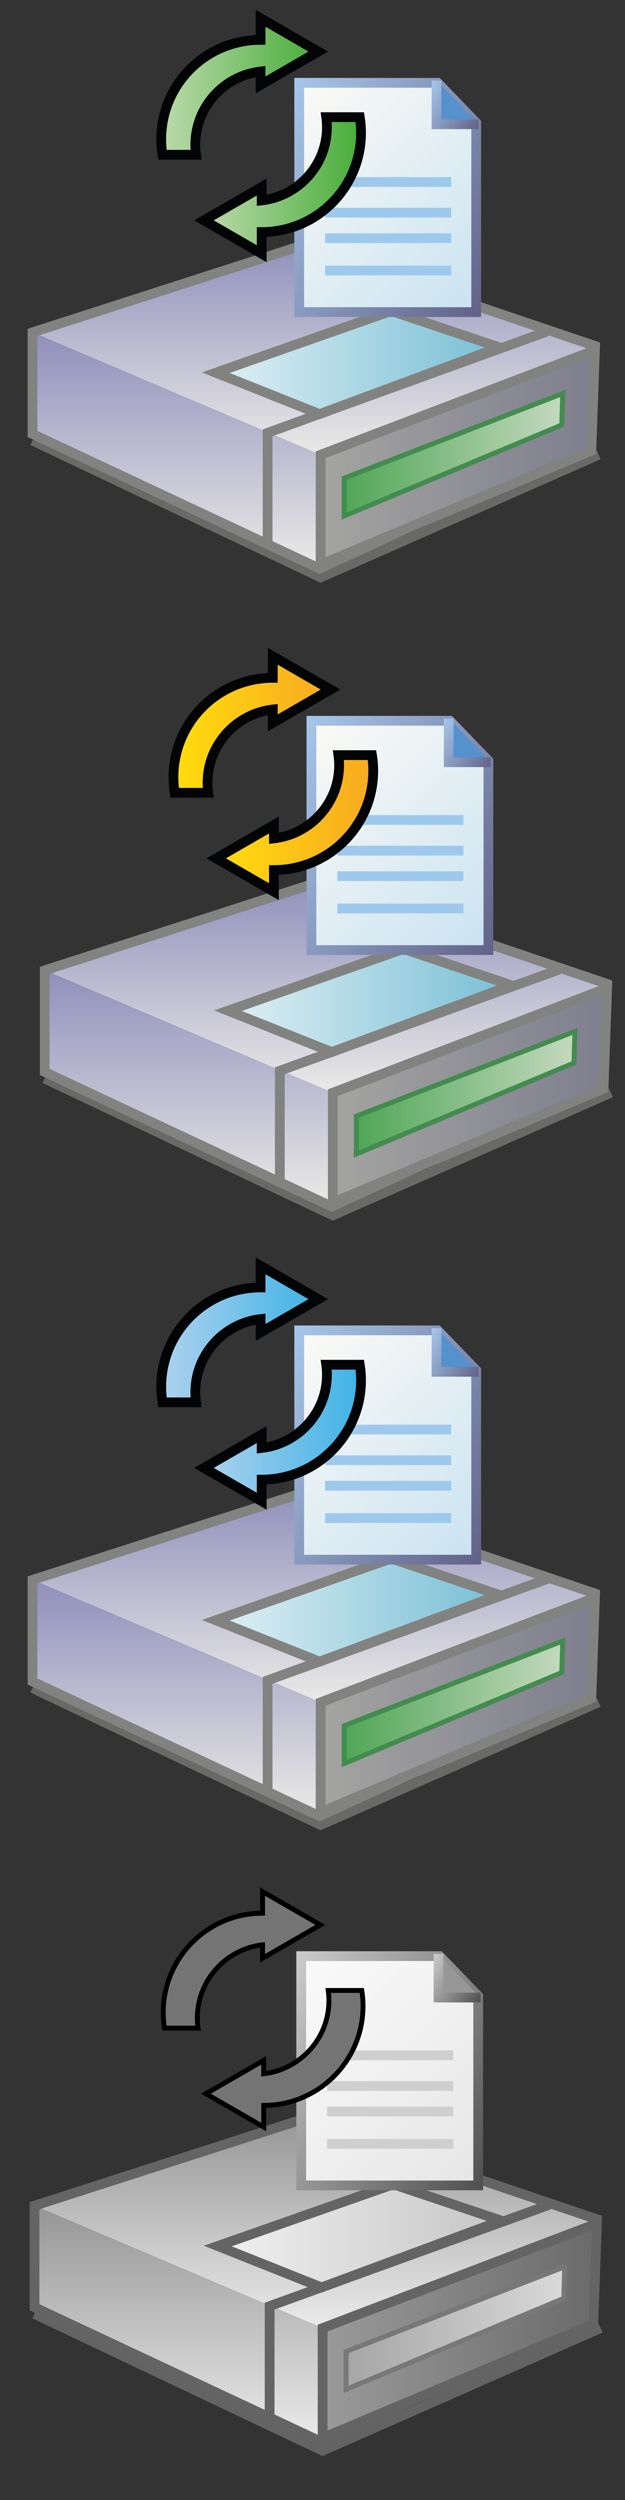 <?xml version="1.0" encoding="utf-8"?>
<!-- Generator: Adobe Illustrator 27.0.1, SVG Export Plug-In . SVG Version: 6.00 Build 0)  -->
<svg version="1.1" id="Calque_1" xmlns="http://www.w3.org/2000/svg" xmlns:xlink="http://www.w3.org/1999/xlink" x="0px" y="0px"
	 viewBox="0 0 512 2048" style="enable-background:new 0 0 512 2048;" xml:space="preserve">
<rect x="0" y="0" width="512" height="2048" fill="#333333" stroke="none"/>
<style type="text/css">
	.st0{opacity:0.5;fill:none;stroke:#A1A09F;stroke-width:8;stroke-miterlimit:10;enable-background:new    ;}
	.st1{fill:url(#SVGID_1_);}
	.st2{fill:url(#SVGID_00000036232498838985445360000010312061856575574172_);}
	.st3{fill:none;stroke:#020203;stroke-miterlimit:10;}
	.st4{fill:none;stroke:#828380;stroke-width:8;stroke-miterlimit:10;}
	.st5{fill:url(#SVGID_00000030471945000081208140000002657403573727525563_);stroke:#828380;stroke-width:8;stroke-miterlimit:10;}
	.st6{fill:url(#SVGID_00000018210312082239600530000004579948698978572437_);stroke:#448B50;stroke-width:4;stroke-miterlimit:10;}
	.st7{fill:url(#SVGID_00000076593930070312905810000005441239025283166598_);stroke:#828380;stroke-width:8;stroke-miterlimit:10;}
	
		.st8{fill:url(#SVGID_00000096049621814508442120000011478295645793555848_);stroke:url(#SVGID_00000173124532239755664980000016071496672148682680_);stroke-width:8;stroke-miterlimit:10;}
	.st9{fill:#5591CD;stroke:url(#SVGID_00000165233444418631626380000010978132022517726892_);stroke-width:8;stroke-miterlimit:10;}
	.st10{fill:none;stroke:#9EC9ED;stroke-width:8;stroke-miterlimit:10;}
	.st11{fill:url(#SVGID_00000155859630316858421130000000044979771815229866_);stroke:#030405;stroke-width:8;stroke-miterlimit:10;}
	.st12{fill:url(#SVGID_00000183242920010599159410000013875694914859442573_);stroke:#030405;stroke-width:8;stroke-miterlimit:10;}
	.st13{fill:url(#SVGID_00000167386885058143413290000001449580190299007619_);}
	.st14{fill:url(#SVGID_00000103260040949656870790000013606563986352158610_);}
	.st15{fill:url(#SVGID_00000142869115001552012850000009706415558990701758_);stroke:#828380;stroke-width:8;stroke-miterlimit:10;}
	.st16{fill:url(#SVGID_00000072245486271734322790000012978937228544864663_);stroke:#448B50;stroke-width:4;stroke-miterlimit:10;}
	.st17{fill:url(#SVGID_00000116205302302234066620000008920678747452021427_);stroke:#828380;stroke-width:8;stroke-miterlimit:10;}
	
		.st18{fill:url(#SVGID_00000036253480762724137370000006372843462540977808_);stroke:url(#SVGID_00000145773013850340283050000010983267479529014456_);stroke-width:8;stroke-miterlimit:10;}
	.st19{fill:#5591CD;stroke:url(#SVGID_00000052092464266263717450000009028017457665817000_);stroke-width:8;stroke-miterlimit:10;}
	.st20{fill:url(#SVGID_00000143584112241840013970000001617365745787445393_);stroke:#030405;stroke-width:8;stroke-miterlimit:10;}
	.st21{fill:url(#SVGID_00000117643064668109157160000005707677583413261196_);stroke:#030405;stroke-width:8;stroke-miterlimit:10;}
	.st22{opacity:0.5;fill:none;stroke:#949494;stroke-width:8;stroke-miterlimit:10;enable-background:new    ;}
	.st23{fill:url(#SVGID_00000183965653177942135390000002934306759787211662_);}
	.st24{fill:url(#SVGID_00000018933026003207568460000000469190015430674877_);}
	.st25{fill:none;stroke:#000000;stroke-miterlimit:10;}
	.st26{fill:none;stroke:#646464;stroke-width:8;stroke-miterlimit:10;}
	.st27{fill:url(#SVGID_00000060734629480923744190000007798545497197061550_);stroke:#646464;stroke-width:8;stroke-miterlimit:10;}
	.st28{fill:url(#SVGID_00000125560850902606195870000006079233768156266630_);stroke:#787878;stroke-width:4;stroke-miterlimit:10;}
	.st29{fill:url(#SVGID_00000012444627363243248730000015387702363154980258_);stroke:#646464;stroke-width:8;stroke-miterlimit:10;}
	
		.st30{fill:url(#SVGID_00000121280271929826512700000005389278858977366690_);stroke:url(#SVGID_00000132787279960635635180000011879136024840023213_);stroke-width:8;stroke-miterlimit:10;}
	.st31{fill:#979797;stroke:url(#SVGID_00000072964657782778907930000010071207637567144111_);stroke-width:8;stroke-miterlimit:10;}
	.st32{fill:none;stroke:#CFCFCF;stroke-width:8;stroke-miterlimit:10;}
	.st33{fill:#747474;stroke:#000000;stroke-width:4;stroke-miterlimit:10;}
	.st34{fill:url(#SVGID_00000026853178583573427770000009345445042709363875_);}
	.st35{fill:url(#SVGID_00000181766830214757772640000015452540678902775939_);}
	.st36{fill:url(#SVGID_00000111182156840454054270000018379720308623587713_);stroke:#828380;stroke-width:8;stroke-miterlimit:10;}
	.st37{fill:url(#SVGID_00000112625067031742505670000001734020071223870097_);stroke:#448B50;stroke-width:4;stroke-miterlimit:10;}
	.st38{fill:url(#SVGID_00000101093102106640435190000008339900833946406577_);stroke:#828380;stroke-width:8;stroke-miterlimit:10;}
	
		.st39{fill:url(#SVGID_00000140729795352274229550000018181341141018758790_);stroke:url(#SVGID_00000057841102229381078000000000537828960775894931_);stroke-width:8;stroke-miterlimit:10;}
	.st40{fill:#5591CD;stroke:url(#SVGID_00000030464590626980540710000012986268764300473774_);stroke-width:8;stroke-miterlimit:10;}
	.st41{fill:url(#SVGID_00000171703651141461224890000016013133990001777053_);stroke:#030405;stroke-width:8;stroke-miterlimit:10;}
	.st42{fill:url(#SVGID_00000031184522232017791690000005994095937640026804_);stroke:#030405;stroke-width:8;stroke-miterlimit:10;}
</style>
<polyline class="st0" points="26.63,360.96 262.64,473.01 490.41,372.55 "/>
<linearGradient id="SVGID_1_" gradientUnits="userSpaceOnUse" x1="257.69" y1="-1083.71" x2="257.69" y2="-909.45" gradientTransform="matrix(1 0 0 1 0 1282)">
	<stop  offset="0" style="stop-color:#8F8FBC"/>
	<stop  offset="1" style="stop-color:#EBEAE7"/>
</linearGradient>
<polygon class="st1" points="28.04,272.87 246.78,198.29 487.34,283.37 262.64,372.55 "/>
<linearGradient id="SVGID_00000134963611513940413960000009806694435596974981_" gradientUnits="userSpaceOnUse" x1="144.21" y1="-1009.73" x2="144.21" y2="-816.19" gradientTransform="matrix(1 0 0 1 0 1282)">
	<stop  offset="0" style="stop-color:#8F8FBC"/>
	<stop  offset="1" style="stop-color:#EBEAE7"/>
</linearGradient>
<polygon style="fill:url(#SVGID_00000134963611513940413960000009806694435596974981_);" points="26.63,272.27 261.79,372.11 
	261.79,465.81 26.63,355.5 "/>
<path class="st3" d="M366.71,456.99"/>
<polygon class="st4" points="26.63,355.5 26.63,272.27 245.94,201.6 487.34,283.37 484.39,363.43 261.79,465.81 "/>
<linearGradient id="SVGID_00000111889119897076360540000016121088205783563167_" gradientUnits="userSpaceOnUse" x1="262.64" y1="-907.325" x2="487.35" y2="-907.325" gradientTransform="matrix(1 0 0 1 0 1282)">
	<stop  offset="0" style="stop-color:#A4A4A1"/>
	<stop  offset="1" style="stop-color:#7E7E8F"/>
</linearGradient>
<path style="fill:url(#SVGID_00000111889119897076360540000016121088205783563167_);stroke:#828380;stroke-width:8;stroke-miterlimit:10;" d="
	M262.64,462.5c0-1.98,0-89.97,0-89.97l224.71-85.68l-2.95,82.37L262.64,462.5z"/>
<polyline class="st4" points="219.23,447.7 219.24,354.55 448.37,271.5 "/>
<linearGradient id="SVGID_00000148635133799892760960000016212975705093894529_" gradientUnits="userSpaceOnUse" x1="281.94" y1="-909.455" x2="460.94" y2="-909.455" gradientTransform="matrix(1 0 0 1 0 1282)">
	<stop  offset="0" style="stop-color:#50A657"/>
	<stop  offset="1" style="stop-color:#C4D9BE"/>
</linearGradient>
<polygon style="fill:url(#SVGID_00000148635133799892760960000016212975705093894529_);stroke:#448B50;stroke-width:4;stroke-miterlimit:10;" points="
	281.94,391.69 460.94,322.35 460.2,348.12 281.94,422.74 "/>
<linearGradient id="SVGID_00000036959110624677812760000003292456536780734863_" gradientUnits="userSpaceOnUse" x1="176.76" y1="-985.02" x2="409.1" y2="-985.02" gradientTransform="matrix(1 0 0 1 0 1282)">
	<stop  offset="0" style="stop-color:#DFEFF4"/>
	<stop  offset="1" style="stop-color:#78BFD5"/>
</linearGradient>
<polygon style="fill:url(#SVGID_00000036959110624677812760000003292456536780734863_);stroke:#828380;stroke-width:8;stroke-miterlimit:10;" points="
	176.76,305.31 320.56,254.75 409.1,284.54 261.79,339.21 "/>
<linearGradient id="SVGID_00000090294131712440449870000001064225960536257710_" gradientUnits="userSpaceOnUse" x1="226.515" y1="-1195.565" x2="392.92" y2="-1029.16" gradientTransform="matrix(1 0 0 1 0 1282)">
	<stop  offset="0" style="stop-color:#FCFAF6"/>
	<stop  offset="1" style="stop-color:#C9E3F1"/>
</linearGradient>
<linearGradient id="SVGID_00000182518395765168237840000009206835589887633054_" gradientUnits="userSpaceOnUse" x1="213.606" y1="-1170.522" x2="413.141" y2="-1055.32" gradientTransform="matrix(1 0 0 1 0 1282)">
	<stop  offset="0" style="stop-color:#A6C7EA"/>
	<stop  offset="1" style="stop-color:#626187"/>
</linearGradient>
<polygon style="fill:url(#SVGID_00000090294131712440449870000001064225960536257710_);stroke:url(#SVGID_00000182518395765168237840000009206835589887633054_);stroke-width:8;stroke-miterlimit:10;" points="
	390.1,255.66 245.11,255.66 245.11,67.84 358.55,67.84 390.1,100.54 "/>
<linearGradient id="SVGID_00000171691283817218233150000012511016019289038521_" gradientUnits="userSpaceOnUse" x1="345.99" y1="-1202.792" x2="392.059" y2="-1176.194" gradientTransform="matrix(1 0 0 1 0 1282)">
	<stop  offset="0" style="stop-color:#A6C7EA"/>
	<stop  offset="1" style="stop-color:#626187"/>
</linearGradient>
<polyline style="fill:#5591CD;stroke:url(#SVGID_00000171691283817218233150000012511016019289038521_);stroke-width:8;stroke-miterlimit:10;" points="
	357.6,66.03 357.57,101.77 392.08,101.77 "/>
<line class="st10" x1="266.35" y1="149.1" x2="369.63" y2="149.1"/>
<line class="st10" x1="266.35" y1="174.21" x2="369.63" y2="174.21"/>
<line class="st10" x1="266.35" y1="195.13" x2="369.63" y2="195.13"/>
<line class="st10" x1="266.35" y1="221.6" x2="369.63" y2="221.6"/>
<linearGradient id="SVGID_00000129163881318165727680000012470085006566184354_" gradientUnits="userSpaceOnUse" x1="132.08" y1="1977.125" x2="260.74" y2="1977.125" gradientTransform="matrix(1 0 0 -1 0 2048)">
	<stop  offset="0" style="stop-color:#BCDAAC"/>
	<stop  offset="1" style="stop-color:#47AD39"/>
</linearGradient>
<path style="fill:url(#SVGID_00000129163881318165727680000012470085006566184354_);stroke:#030405;stroke-width:8;stroke-miterlimit:10;" d="
	M260.74,42.25l-47.29-27.3v17.71l0,0c-44.94,0-81.37,36.43-81.37,81.37c0,4.35,0.35,8.61,1.01,12.77h27.5
	c-0.36-2.68-0.57-5.41-0.57-8.19c0-31.01,23.36-56.54,53.43-60.02v10.96L260.74,42.25z"/>
<linearGradient id="SVGID_00000108309227841477878850000005716470838746340997_" gradientUnits="userSpaceOnUse" x1="167.09" y1="1896.105" x2="295.75" y2="1896.105" gradientTransform="matrix(1 0 0 -1 0 2048)">
	<stop  offset="0" style="stop-color:#BCDAAC"/>
	<stop  offset="1" style="stop-color:#47AD39"/>
</linearGradient>
<path style="fill:url(#SVGID_00000108309227841477878850000005716470838746340997_);stroke:#030405;stroke-width:8;stroke-miterlimit:10;" d="
	M294.74,95.97h-27.5c0.36,2.68,0.57,5.41,0.57,8.19c0,31.01-23.36,56.54-53.43,60.02v-10.96l-47.29,27.3l47.29,27.3v-17.71l0,0
	c44.94,0,81.37-36.43,81.37-81.37C295.75,104.4,295.4,100.14,294.74,95.97z"/>
<polyline class="st0" points="26.63,1382.96 262.64,1495.01 490.41,1394.54 "/>
<linearGradient id="SVGID_00000021108285169698354070000013925090301937220008_" gradientUnits="userSpaceOnUse" x1="257.69" y1="-61.72" x2="257.69" y2="112.54" gradientTransform="matrix(1 0 0 1 0 1282)">
	<stop  offset="0" style="stop-color:#8F8FBC"/>
	<stop  offset="1" style="stop-color:#EBEAE7"/>
</linearGradient>
<polygon style="fill:url(#SVGID_00000021108285169698354070000013925090301937220008_);" points="28.04,1294.86 246.78,1220.28 
	487.34,1305.36 262.64,1394.54 "/>
<linearGradient id="SVGID_00000006694510178531834740000003611574130043347340_" gradientUnits="userSpaceOnUse" x1="144.21" y1="12.27" x2="144.21" y2="205.81" gradientTransform="matrix(1 0 0 1 0 1282)">
	<stop  offset="0" style="stop-color:#8F8FBC"/>
	<stop  offset="1" style="stop-color:#EBEAE7"/>
</linearGradient>
<polygon style="fill:url(#SVGID_00000006694510178531834740000003611574130043347340_);" points="26.63,1294.27 261.79,1394.1 
	261.79,1487.81 26.63,1377.5 "/>
<path class="st3" d="M366.71,1478.98"/>
<polygon class="st4" points="26.63,1377.5 26.63,1294.27 245.94,1223.59 487.34,1305.36 484.39,1385.42 261.79,1487.81 "/>
<linearGradient id="SVGID_00000072961190893742268840000002496296250509064352_" gradientUnits="userSpaceOnUse" x1="262.64" y1="114.675" x2="487.35" y2="114.675" gradientTransform="matrix(1 0 0 1 0 1282)">
	<stop  offset="0" style="stop-color:#A4A4A1"/>
	<stop  offset="1" style="stop-color:#7E7E8F"/>
</linearGradient>
<path style="fill:url(#SVGID_00000072961190893742268840000002496296250509064352_);stroke:#828380;stroke-width:8;stroke-miterlimit:10;" d="
	M262.64,1484.5c0-1.98,0-89.97,0-89.97l224.71-85.68l-2.95,82.37L262.64,1484.5z"/>
<polyline class="st4" points="219.23,1469.7 219.24,1376.54 448.37,1293.5 "/>
<linearGradient id="SVGID_00000129166378427630014180000002961292146825491370_" gradientUnits="userSpaceOnUse" x1="281.94" y1="112.54" x2="460.94" y2="112.54" gradientTransform="matrix(1 0 0 1 0 1282)">
	<stop  offset="0" style="stop-color:#50A657"/>
	<stop  offset="1" style="stop-color:#C4D9BE"/>
</linearGradient>
<polygon style="fill:url(#SVGID_00000129166378427630014180000002961292146825491370_);stroke:#448B50;stroke-width:4;stroke-miterlimit:10;" points="
	281.94,1413.69 460.94,1344.34 460.2,1370.11 281.94,1444.74 "/>
<linearGradient id="SVGID_00000166654517782822226360000000191086407204856243_" gradientUnits="userSpaceOnUse" x1="176.76" y1="36.98" x2="409.1" y2="36.98" gradientTransform="matrix(1 0 0 1 0 1282)">
	<stop  offset="0" style="stop-color:#DFEFF4"/>
	<stop  offset="1" style="stop-color:#78BFD5"/>
</linearGradient>
<polygon style="fill:url(#SVGID_00000166654517782822226360000000191086407204856243_);stroke:#828380;stroke-width:8;stroke-miterlimit:10;" points="
	176.76,1327.31 320.56,1276.75 409.1,1306.53 261.79,1361.21 "/>
<linearGradient id="SVGID_00000013181044552867961090000001066966293770558106_" gradientUnits="userSpaceOnUse" x1="226.515" y1="-173.565" x2="392.92" y2="-7.16" gradientTransform="matrix(1 0 0 1 0 1282)">
	<stop  offset="0" style="stop-color:#FCFAF6"/>
	<stop  offset="1" style="stop-color:#C9E3F1"/>
</linearGradient>
<linearGradient id="SVGID_00000102546911407459743010000005972460617332633994_" gradientUnits="userSpaceOnUse" x1="213.606" y1="-148.522" x2="413.141" y2="-33.32" gradientTransform="matrix(1 0 0 1 0 1282)">
	<stop  offset="0" style="stop-color:#A6C7EA"/>
	<stop  offset="1" style="stop-color:#626187"/>
</linearGradient>
<polygon style="fill:url(#SVGID_00000013181044552867961090000001066966293770558106_);stroke:url(#SVGID_00000102546911407459743010000005972460617332633994_);stroke-width:8;stroke-miterlimit:10;" points="
	390.1,1277.66 245.11,1277.66 245.11,1089.84 358.55,1089.84 390.1,1122.54 "/>
<linearGradient id="SVGID_00000161628095819450847560000014837601711419191700_" gradientUnits="userSpaceOnUse" x1="345.99" y1="-180.792" x2="392.059" y2="-154.194" gradientTransform="matrix(1 0 0 1 0 1282)">
	<stop  offset="0" style="stop-color:#A6C7EA"/>
	<stop  offset="1" style="stop-color:#626187"/>
</linearGradient>
<polyline style="fill:#5591CD;stroke:url(#SVGID_00000161628095819450847560000014837601711419191700_);stroke-width:8;stroke-miterlimit:10;" points="
	357.6,1088.03 357.57,1123.77 392.08,1123.77 "/>
<line class="st10" x1="266.35" y1="1171.1" x2="369.63" y2="1171.1"/>
<line class="st10" x1="266.35" y1="1196.21" x2="369.63" y2="1196.21"/>
<line class="st10" x1="266.35" y1="1217.13" x2="369.63" y2="1217.13"/>
<line class="st10" x1="266.35" y1="1243.6" x2="369.63" y2="1243.6"/>
<linearGradient id="SVGID_00000125598162518974046630000011827904721252257190_" gradientUnits="userSpaceOnUse" x1="132.08" y1="955.125" x2="260.74" y2="955.125" gradientTransform="matrix(1 0 0 -1 0 2048)">
	<stop  offset="0" style="stop-color:#AED2EE"/>
	<stop  offset="1" style="stop-color:#3EB2E6"/>
</linearGradient>
<path style="fill:url(#SVGID_00000125598162518974046630000011827904721252257190_);stroke:#030405;stroke-width:8;stroke-miterlimit:10;" d="
	M260.74,1064.25l-47.29-27.3v17.71l0,0c-44.94,0-81.37,36.43-81.37,81.37c0,4.35,0.35,8.61,1.01,12.77h27.5
	c-0.36-2.68-0.57-5.41-0.57-8.19c0-31.01,23.36-56.54,53.43-60.02v10.96L260.74,1064.25z"/>
<linearGradient id="SVGID_00000069374111702618964270000017585050382773218488_" gradientUnits="userSpaceOnUse" x1="167.09" y1="874.105" x2="295.75" y2="874.105" gradientTransform="matrix(1 0 0 -1 0 2048)">
	<stop  offset="0" style="stop-color:#AED2EE"/>
	<stop  offset="1" style="stop-color:#3EB2E6"/>
</linearGradient>
<path style="fill:url(#SVGID_00000069374111702618964270000017585050382773218488_);stroke:#030405;stroke-width:8;stroke-miterlimit:10;" d="
	M294.74,1117.97h-27.5c0.36,2.68,0.57,5.41,0.57,8.19c0,31.01-23.36,56.54-53.43,60.02v-10.96l-47.29,27.3l47.29,27.3v-17.71l0,0
	c44.94,0,81.37-36.43,81.37-81.37C295.75,1126.4,295.4,1122.14,294.74,1117.97z"/>
<polyline class="st22" points="28.27,1895.59 264.28,2007.64 492.05,1907.17 "/>
<linearGradient id="SVGID_00000125572607237607657740000006982647453595958432_" gradientUnits="userSpaceOnUse" x1="259.33" y1="450.91" x2="259.33" y2="625.17" gradientTransform="matrix(1 0 0 1 0 1282)">
	<stop  offset="0" style="stop-color:#959595"/>
	<stop  offset="1" style="stop-color:#EBEBEB"/>
</linearGradient>
<polygon style="fill:url(#SVGID_00000125572607237607657740000006982647453595958432_);" points="29.68,1807.49 248.42,1732.91 
	488.98,1817.99 264.28,1907.17 "/>
<linearGradient id="SVGID_00000162327962936016458080000004769926474802445480_" gradientUnits="userSpaceOnUse" x1="145.85" y1="524.9" x2="145.85" y2="718.44" gradientTransform="matrix(1 0 0 1 0 1282)">
	<stop  offset="0" style="stop-color:#959595"/>
	<stop  offset="1" style="stop-color:#EBEBEB"/>
</linearGradient>
<polygon style="fill:url(#SVGID_00000162327962936016458080000004769926474802445480_);" points="28.27,1806.9 263.43,1906.73 
	263.43,2000.44 28.27,1890.13 "/>
<path class="st25" d="M369.35,1991.61"/>
<polygon class="st26" points="28.27,1890.13 28.27,1806.9 247.58,1736.22 488.98,1817.99 486.03,1898.05 263.43,2000.44 "/>
<linearGradient id="SVGID_00000053517302453954831230000013669045464062829727_" gradientUnits="userSpaceOnUse" x1="264.28" y1="627.305" x2="488.99" y2="627.305" gradientTransform="matrix(1 0 0 1 0 1282)">
	<stop  offset="0" style="stop-color:#9A9A9A"/>
	<stop  offset="1" style="stop-color:#6A6A6A"/>
</linearGradient>
<path style="fill:url(#SVGID_00000053517302453954831230000013669045464062829727_);stroke:#646464;stroke-width:8;stroke-miterlimit:10;" d="
	M264.28,1997.13c0-1.98,0-89.97,0-89.97l224.71-85.68l-2.95,82.37L264.28,1997.13z"/>
<polyline class="st26" points="220.87,1982.33 220.88,1889.17 450.01,1806.13 "/>
<linearGradient id="SVGID_00000001656060358948950330000005001230568360433083_" gradientUnits="userSpaceOnUse" x1="283.58" y1="625.17" x2="462.58" y2="625.17" gradientTransform="matrix(1 0 0 1 0 1282)">
	<stop  offset="0" style="stop-color:#A6A6A6"/>
	<stop  offset="1" style="stop-color:#D9D9D9"/>
</linearGradient>
<polygon style="fill:url(#SVGID_00000001656060358948950330000005001230568360433083_);stroke:#787878;stroke-width:4;stroke-miterlimit:10;" points="
	283.58,1926.32 462.58,1856.97 461.84,1882.74 283.58,1957.37 "/>
<linearGradient id="SVGID_00000052823307623105375310000002696323502402311597_" gradientUnits="userSpaceOnUse" x1="178.4" y1="549.61" x2="410.74" y2="549.61" gradientTransform="matrix(1 0 0 1 0 1282)">
	<stop  offset="0" style="stop-color:#F0F0F0"/>
	<stop  offset="1" style="stop-color:#C6C6C6"/>
</linearGradient>
<polygon style="fill:url(#SVGID_00000052823307623105375310000002696323502402311597_);stroke:#646464;stroke-width:8;stroke-miterlimit:10;" points="
	178.4,1839.94 322.2,1789.38 410.74,1819.16 263.43,1873.84 "/>
<linearGradient id="SVGID_00000153672710326098368830000014289415384994373794_" gradientUnits="userSpaceOnUse" x1="228.155" y1="339.065" x2="394.56" y2="505.47" gradientTransform="matrix(1 0 0 1 0 1282)">
	<stop  offset="0" style="stop-color:#FAFAFA"/>
	<stop  offset="1" style="stop-color:#E6E6E6"/>
</linearGradient>
<linearGradient id="SVGID_00000031175630555319865030000017440105336193579197_" gradientUnits="userSpaceOnUse" x1="215.246" y1="364.108" x2="414.781" y2="479.31" gradientTransform="matrix(1 0 0 1 0 1282)">
	<stop  offset="0" style="stop-color:#CCCCCC"/>
	<stop  offset="1" style="stop-color:#4F4F4F"/>
</linearGradient>
<polygon style="fill:url(#SVGID_00000153672710326098368830000014289415384994373794_);stroke:url(#SVGID_00000031175630555319865030000017440105336193579197_);stroke-width:8;stroke-miterlimit:10;" points="
	391.74,1790.29 246.75,1790.29 246.75,1602.47 360.19,1602.47 391.74,1635.17 "/>
<linearGradient id="SVGID_00000134956074570219854860000006200530292379113121_" gradientUnits="userSpaceOnUse" x1="347.63" y1="331.838" x2="393.699" y2="358.436" gradientTransform="matrix(1 0 0 1 0 1282)">
	<stop  offset="0" style="stop-color:#CCCCCC"/>
	<stop  offset="1" style="stop-color:#4F4F4F"/>
</linearGradient>
<polyline style="fill:#979797;stroke:url(#SVGID_00000134956074570219854860000006200530292379113121_);stroke-width:8;stroke-miterlimit:10;" points="
	359.24,1600.66 359.21,1636.4 393.72,1636.4 "/>
<line class="st32" x1="267.99" y1="1683.73" x2="371.27" y2="1683.73"/>
<line class="st32" x1="267.99" y1="1708.84" x2="371.27" y2="1708.84"/>
<line class="st32" x1="267.99" y1="1729.76" x2="371.27" y2="1729.76"/>
<line class="st32" x1="267.99" y1="1756.23" x2="371.27" y2="1756.23"/>
<path class="st33" d="M262.38,1576.88l-47.29-27.3v17.71l0,0c-44.94,0-81.37,36.43-81.37,81.37c0,4.35,0.35,8.61,1.01,12.77h27.5
	c-0.36-2.68-0.57-5.41-0.57-8.19c0-31.01,23.36-56.54,53.43-60.02v10.96L262.38,1576.88z"/>
<path class="st33" d="M296.38,1630.6h-27.5c0.36,2.68,0.57,5.41,0.57,8.19c0,31.01-23.36,56.54-53.43,60.02v-10.96l-47.29,27.3
	l47.29,27.3v-17.71l0,0c44.94,0,81.37-36.43,81.37-81.37C297.39,1639.03,297.04,1634.76,296.38,1630.6z"/>
<polyline class="st0" points="36.63,883.59 272.64,995.64 500.41,895.17 "/>
<linearGradient id="SVGID_00000115487469888905793210000018167576130231492011_" gradientUnits="userSpaceOnUse" x1="267.69" y1="-561.09" x2="267.69" y2="-386.83" gradientTransform="matrix(1 0 0 1 0 1282)">
	<stop  offset="0" style="stop-color:#8F8FBC"/>
	<stop  offset="1" style="stop-color:#EBEAE7"/>
</linearGradient>
<polygon style="fill:url(#SVGID_00000115487469888905793210000018167576130231492011_);" points="38.04,795.49 256.78,720.91 
	497.34,805.99 272.64,895.17 "/>
<linearGradient id="SVGID_00000072257186863601739070000016209899207250709175_" gradientUnits="userSpaceOnUse" x1="154.21" y1="-487.1" x2="154.21" y2="-293.56" gradientTransform="matrix(1 0 0 1 0 1282)">
	<stop  offset="0" style="stop-color:#8F8FBC"/>
	<stop  offset="1" style="stop-color:#EBEAE7"/>
</linearGradient>
<polygon style="fill:url(#SVGID_00000072257186863601739070000016209899207250709175_);" points="36.63,794.9 271.79,894.73 
	271.79,988.44 36.63,878.13 "/>
<path class="st3" d="M366.71,969.61"/>
<polygon class="st4" points="36.63,878.13 36.63,794.9 255.94,724.22 497.34,805.99 494.39,886.05 271.79,988.44 "/>
<linearGradient id="SVGID_00000165935550618055160790000013199263885172999862_" gradientUnits="userSpaceOnUse" x1="272.64" y1="-384.695" x2="497.35" y2="-384.695" gradientTransform="matrix(1 0 0 1 0 1282)">
	<stop  offset="0" style="stop-color:#A4A4A1"/>
	<stop  offset="1" style="stop-color:#7E7E8F"/>
</linearGradient>
<path style="fill:url(#SVGID_00000165935550618055160790000013199263885172999862_);stroke:#828380;stroke-width:8;stroke-miterlimit:10;" d="
	M272.64,985.13c0-1.98,0-89.97,0-89.97l224.71-85.68l-2.95,82.37L272.64,985.13z"/>
<polyline class="st4" points="229.23,970.33 229.24,877.17 458.37,794.13 "/>
<linearGradient id="SVGID_00000043446546582391769750000017673277627905967769_" gradientUnits="userSpaceOnUse" x1="291.94" y1="-386.83" x2="470.94" y2="-386.83" gradientTransform="matrix(1 0 0 1 0 1282)">
	<stop  offset="0" style="stop-color:#50A657"/>
	<stop  offset="1" style="stop-color:#C4D9BE"/>
</linearGradient>
<polygon style="fill:url(#SVGID_00000043446546582391769750000017673277627905967769_);stroke:#448B50;stroke-width:4;stroke-miterlimit:10;" points="
	291.94,914.32 470.94,844.97 470.2,870.74 291.94,945.37 "/>
<linearGradient id="SVGID_00000072253054610173028880000016985903459529802118_" gradientUnits="userSpaceOnUse" x1="186.76" y1="-462.39" x2="419.1" y2="-462.39" gradientTransform="matrix(1 0 0 1 0 1282)">
	<stop  offset="0" style="stop-color:#DFEFF4"/>
	<stop  offset="1" style="stop-color:#78BFD5"/>
</linearGradient>
<polygon style="fill:url(#SVGID_00000072253054610173028880000016985903459529802118_);stroke:#828380;stroke-width:8;stroke-miterlimit:10;" points="
	186.76,827.94 330.56,777.38 419.1,807.16 271.79,861.84 "/>
<linearGradient id="SVGID_00000128471903832388664550000008211170254391205786_" gradientUnits="userSpaceOnUse" x1="236.515" y1="-672.935" x2="402.92" y2="-506.53" gradientTransform="matrix(1 0 0 1 0 1282)">
	<stop  offset="0" style="stop-color:#FCFAF6"/>
	<stop  offset="1" style="stop-color:#C9E3F1"/>
</linearGradient>
<linearGradient id="SVGID_00000082327463404195928390000009325472345079986311_" gradientUnits="userSpaceOnUse" x1="223.606" y1="-647.892" x2="423.141" y2="-532.69" gradientTransform="matrix(1 0 0 1 0 1282)">
	<stop  offset="0" style="stop-color:#A6C7EA"/>
	<stop  offset="1" style="stop-color:#626187"/>
</linearGradient>
<polygon style="fill:url(#SVGID_00000128471903832388664550000008211170254391205786_);stroke:url(#SVGID_00000082327463404195928390000009325472345079986311_);stroke-width:8;stroke-miterlimit:10;" points="
	400.1,778.29 255.11,778.29 255.11,590.47 368.55,590.47 400.1,623.17 "/>
<linearGradient id="SVGID_00000002361209156628110980000015096823858382439323_" gradientUnits="userSpaceOnUse" x1="355.99" y1="-680.162" x2="402.059" y2="-653.564" gradientTransform="matrix(1 0 0 1 0 1282)">
	<stop  offset="0" style="stop-color:#A6C7EA"/>
	<stop  offset="1" style="stop-color:#626187"/>
</linearGradient>
<polyline style="fill:#5591CD;stroke:url(#SVGID_00000002361209156628110980000015096823858382439323_);stroke-width:8;stroke-miterlimit:10;" points="
	367.6,588.66 367.57,624.4 402.08,624.4 "/>
<line class="st10" x1="276.35" y1="671.73" x2="379.63" y2="671.73"/>
<line class="st10" x1="276.35" y1="696.84" x2="379.63" y2="696.84"/>
<line class="st10" x1="276.35" y1="717.76" x2="379.63" y2="717.76"/>
<line class="st10" x1="276.35" y1="744.23" x2="379.63" y2="744.23"/>
<linearGradient id="SVGID_00000044144433964579801300000004785496003894729633_" gradientUnits="userSpaceOnUse" x1="142.08" y1="1454.495" x2="270.74" y2="1454.495" gradientTransform="matrix(1 0 0 -1 0 2048)">
	<stop  offset="0" style="stop-color:#FFDD0D"/>
	<stop  offset="1" style="stop-color:#F8A921"/>
</linearGradient>
<path style="fill:url(#SVGID_00000044144433964579801300000004785496003894729633_);stroke:#030405;stroke-width:8;stroke-miterlimit:10;" d="
	M270.74,564.88l-47.29-27.3v17.71l0,0c-44.94,0-81.37,36.43-81.37,81.37c0,4.35,0.35,8.61,1.01,12.77h27.5
	c-0.36-2.68-0.57-5.41-0.57-8.19c0-31.01,23.36-56.54,53.43-60.02v10.96L270.74,564.88z"/>
<linearGradient id="SVGID_00000076599715273862749090000011096917937231068808_" gradientUnits="userSpaceOnUse" x1="177.09" y1="1373.475" x2="305.75" y2="1373.475" gradientTransform="matrix(1 0 0 -1 0 2048)">
	<stop  offset="0" style="stop-color:#FFDD0D"/>
	<stop  offset="1" style="stop-color:#F8A921"/>
</linearGradient>
<path style="fill:url(#SVGID_00000076599715273862749090000011096917937231068808_);stroke:#030405;stroke-width:8;stroke-miterlimit:10;" d="
	M304.74,618.6h-27.5c0.36,2.68,0.57,5.41,0.57,8.19c0,31.01-23.36,56.54-53.43,60.02v-10.96l-47.29,27.3l47.29,27.3v-17.71l0,0
	c44.94,0,81.37-36.43,81.37-81.37C305.75,627.03,305.4,622.77,304.74,618.6z"/>
</svg>
